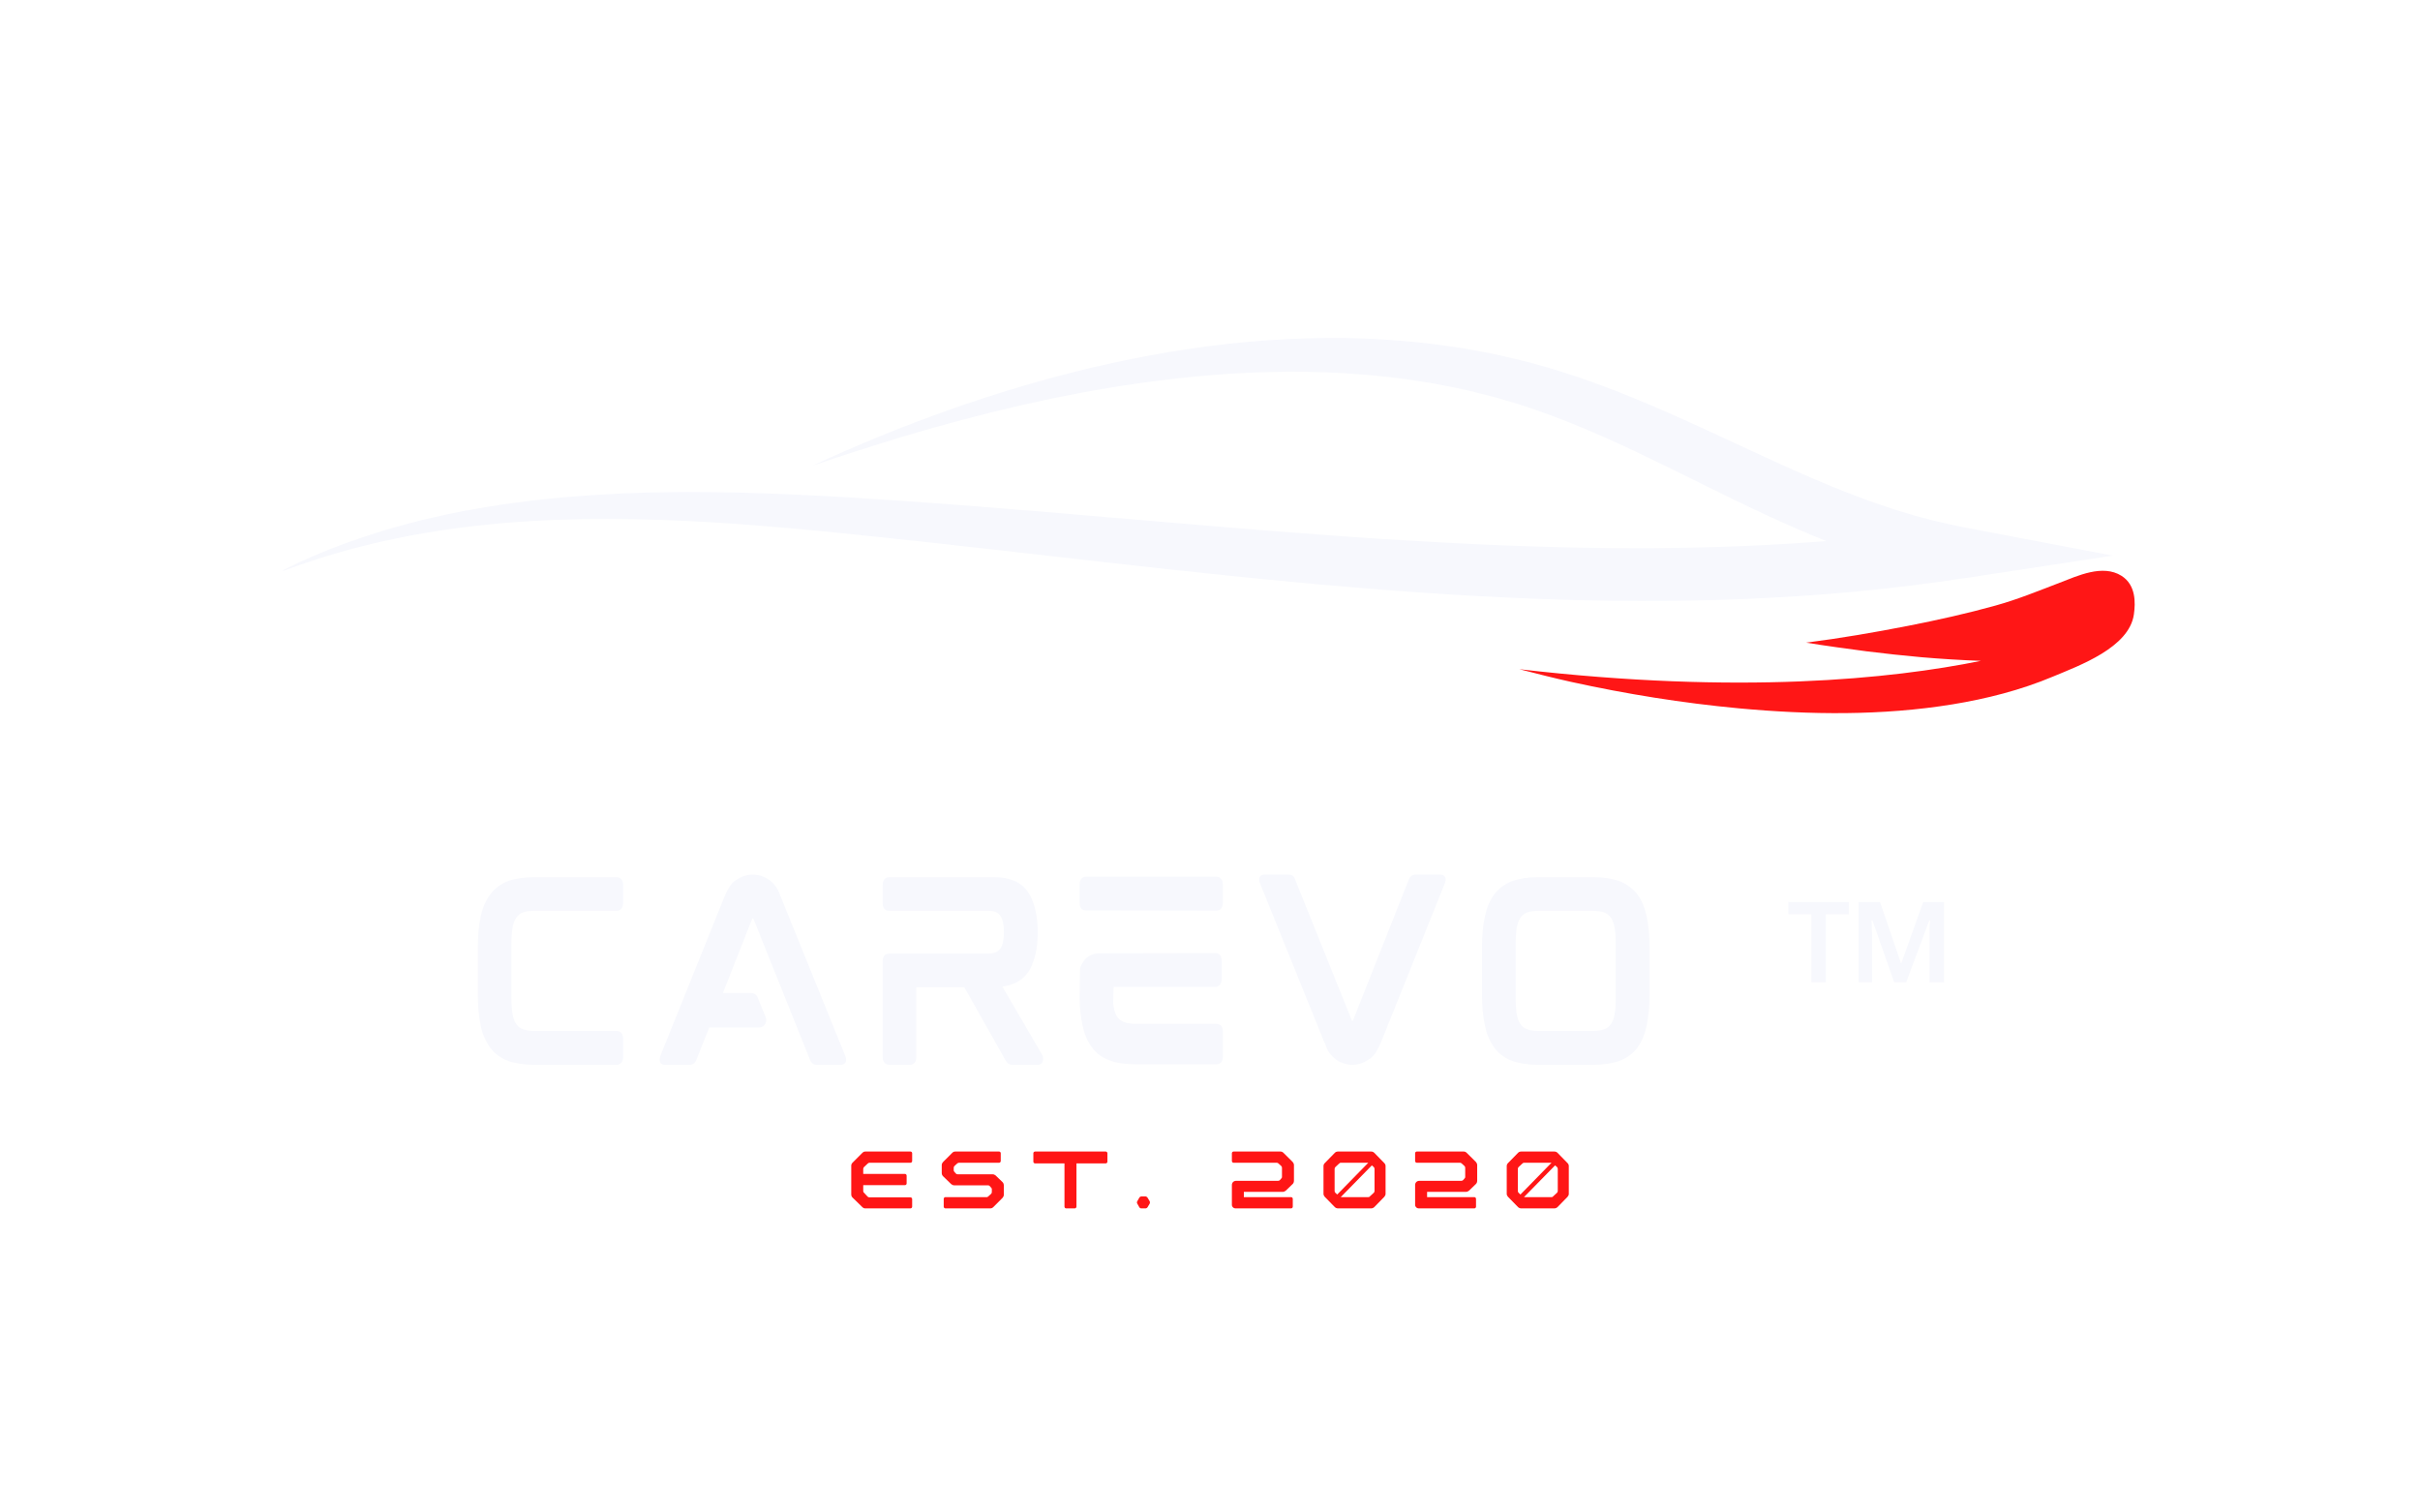 <svg xmlns="http://www.w3.org/2000/svg" xmlns:xlink="http://www.w3.org/1999/xlink" width="120" viewBox="0 0 120 75" height="75" version="1.0"><defs><g id="j"><path d="M 3.672 -4.078 L 3.672 -8.062 L 4.734 -8.062 L 5.781 -5 L 6.875 -8.062 L 7.906 -8.062 L 7.906 -4.078 L 7.188 -4.078 L 7.188 -6.391 C 7.188 -6.441 7.188 -6.555 7.188 -6.734 C 7.195 -6.91 7.207 -7.047 7.219 -7.141 L 7.172 -7.141 L 6.031 -4.078 L 5.438 -4.078 L 4.359 -7.141 L 4.312 -7.141 C 4.32 -7.016 4.328 -6.879 4.328 -6.734 C 4.336 -6.586 4.344 -6.488 4.344 -6.438 L 4.344 -4.078 Z M 1.328 -4.078 L 1.328 -7.453 L 0.188 -7.453 L 0.188 -8.062 L 3.188 -8.062 L 3.188 -7.453 L 2.047 -7.453 L 2.047 -4.078 Z M 1.328 -4.078"/></g><g id="c"><path d="M 7.793 -9.293 L 3.688 -9.293 C 3.191 -9.293 2.762 -9.227 2.414 -9.102 C 2.051 -8.965 1.758 -8.75 1.547 -8.469 C 1.32 -8.188 1.148 -7.816 1.051 -7.363 C 0.949 -6.926 0.902 -6.383 0.902 -5.762 L 0.902 -3.531 C 0.902 -2.898 0.949 -2.355 1.051 -1.906 C 1.148 -1.465 1.32 -1.094 1.547 -0.801 C 1.77 -0.52 2.062 -0.305 2.414 -0.18 C 2.762 -0.055 3.191 0.012 3.688 0.012 L 7.793 0.012 C 7.883 0.012 8.109 -0.035 8.109 -0.383 L 8.109 -1.273 C 8.109 -1.625 7.883 -1.668 7.793 -1.668 L 3.746 -1.668 C 3.508 -1.668 3.305 -1.691 3.156 -1.75 C 3.012 -1.793 2.91 -1.871 2.82 -1.996 C 2.73 -2.109 2.672 -2.277 2.629 -2.492 C 2.594 -2.719 2.57 -3 2.57 -3.34 L 2.57 -5.965 C 2.57 -6.305 2.594 -6.586 2.629 -6.801 C 2.672 -7.016 2.73 -7.172 2.82 -7.297 C 2.91 -7.422 3.012 -7.5 3.156 -7.547 C 3.305 -7.602 3.508 -7.625 3.746 -7.625 L 7.793 -7.625 C 7.883 -7.625 8.109 -7.668 8.109 -8.031 L 8.109 -8.898 C 8.109 -9.25 7.883 -9.293 7.793 -9.293 Z M 7.793 -9.293"/></g><g id="d"><path d="M 6.949 -8.246 C 6.926 -8.301 6.902 -8.367 6.879 -8.414 C 6.699 -9 6.156 -9.418 5.539 -9.418 C 5.254 -9.418 4.984 -9.34 4.758 -9.18 C 4.691 -9.148 4.637 -9.102 4.59 -9.066 C 4.422 -8.922 4.25 -8.648 4.094 -8.246 L 0.949 -0.43 C 0.914 -0.328 0.902 -0.227 0.926 -0.156 C 0.938 -0.09 0.992 0.012 1.172 0.012 L 2.414 0.012 C 2.559 0.012 2.672 -0.078 2.73 -0.227 L 3.371 -1.84 L 5.844 -1.84 C 5.965 -1.84 6.078 -1.895 6.137 -1.996 C 6.203 -2.086 6.215 -2.211 6.18 -2.324 L 5.773 -3.328 C 5.719 -3.461 5.594 -3.551 5.449 -3.551 L 4.051 -3.551 L 5.492 -7.207 C 5.504 -7.23 5.516 -7.242 5.516 -7.242 L 5.559 -7.242 C 5.559 -7.242 5.559 -7.242 5.57 -7.219 L 8.367 -0.238 C 8.426 -0.078 8.539 0.012 8.695 0.012 L 9.902 0.012 C 10.082 0.012 10.129 -0.102 10.148 -0.156 C 10.172 -0.227 10.16 -0.328 10.117 -0.43 Z M 6.949 -8.246"/></g><g id="e"><path d="M 8.594 -6.598 C 8.594 -6.586 8.594 -6.574 8.594 -6.562 C 8.594 -6.551 8.594 -6.543 8.594 -6.531 Z M 8.809 -0.484 L 6.836 -3.867 C 7.387 -3.938 7.816 -4.172 8.098 -4.555 C 8.414 -5.02 8.582 -5.684 8.594 -6.562 C 8.582 -7.445 8.414 -8.109 8.098 -8.57 C 7.758 -9.055 7.195 -9.293 6.43 -9.293 L 1.23 -9.293 C 1.129 -9.293 0.902 -9.258 0.902 -8.898 L 0.902 -8.008 C 0.902 -7.656 1.129 -7.625 1.23 -7.625 L 6.137 -7.625 C 6.43 -7.625 6.621 -7.547 6.734 -7.375 C 6.855 -7.207 6.914 -6.938 6.914 -6.562 C 6.914 -6.191 6.855 -5.922 6.734 -5.75 C 6.621 -5.582 6.43 -5.504 6.137 -5.504 L 1.23 -5.504 C 1.129 -5.504 0.902 -5.469 0.902 -5.121 L 0.902 -0.383 C 0.902 -0.035 1.129 0.012 1.23 0.012 L 2.254 0.012 C 2.355 0.012 2.57 -0.035 2.57 -0.383 L 2.57 -3.836 L 4.949 -3.836 L 6.992 -0.215 C 7.039 -0.148 7.07 -0.09 7.117 -0.055 C 7.172 -0.012 7.25 0.012 7.352 0.012 L 8.594 0.012 C 8.73 0.012 8.832 -0.078 8.852 -0.215 C 8.863 -0.328 8.852 -0.418 8.809 -0.484 Z M 8.809 -0.484"/></g><g id="f"><path d="M 7.68 -2.02 L 3.711 -2.02 C 3.473 -2.02 3.281 -2.051 3.125 -2.098 C 2.977 -2.152 2.875 -2.234 2.785 -2.348 C 2.695 -2.469 2.629 -2.641 2.594 -2.852 C 2.582 -2.91 2.582 -2.988 2.57 -3.047 C 2.57 -3.047 2.582 -3.855 2.594 -3.855 L 7.637 -3.855 C 7.727 -3.855 7.949 -3.902 7.949 -4.25 L 7.949 -5.145 C 7.949 -5.492 7.727 -5.527 7.637 -5.527 L 1.816 -5.516 C 1.488 -5.492 1.207 -5.324 1.051 -5.043 C 0.992 -4.949 0.949 -4.859 0.926 -4.758 L 0.902 -3.34 L 0.902 -3.281 C 0.914 -2.75 0.969 -2.301 1.051 -1.93 C 1.148 -1.477 1.32 -1.105 1.535 -0.824 C 1.758 -0.531 2.051 -0.328 2.414 -0.203 C 2.762 -0.066 3.18 -0.012 3.676 -0.012 L 7.68 -0.012 C 7.781 -0.012 8.008 -0.047 8.008 -0.395 L 8.008 -1.637 C 8.008 -1.984 7.781 -2.02 7.68 -2.02 Z M 7.691 -9.316 L 1.207 -9.316 C 1.117 -9.316 0.902 -9.27 0.902 -8.91 L 0.902 -8.031 C 0.902 -7.68 1.117 -7.648 1.207 -7.648 L 7.691 -7.637 C 7.781 -7.637 8.008 -7.68 8.008 -8.031 L 8.008 -8.922 C 8.008 -9.27 7.781 -9.316 7.691 -9.316 Z M 7.691 -9.316"/></g><g id="g"><path d="M 9.891 -9.418 L 8.648 -9.418 C 8.504 -9.418 8.391 -9.34 8.324 -9.18 L 5.559 -2.199 C 5.559 -2.176 5.551 -2.176 5.551 -2.176 L 5.504 -2.164 C 5.504 -2.164 5.504 -2.176 5.492 -2.199 L 2.684 -9.18 C 2.641 -9.34 2.527 -9.418 2.367 -9.418 L 1.148 -9.418 C 0.98 -9.418 0.926 -9.305 0.914 -9.258 C 0.891 -9.18 0.902 -9.09 0.949 -8.977 L 4.105 -1.172 C 4.141 -1.105 4.16 -1.051 4.184 -1.004 C 4.352 -0.406 4.906 0.012 5.527 0.012 C 5.809 0.012 6.078 -0.078 6.305 -0.238 C 6.371 -0.27 6.43 -0.305 6.473 -0.352 C 6.645 -0.496 6.801 -0.766 6.969 -1.172 L 10.105 -8.977 C 10.148 -9.09 10.16 -9.18 10.141 -9.258 C 10.117 -9.316 10.059 -9.418 9.891 -9.418 Z M 9.891 -9.418"/></g><g id="h"><path d="M 8.582 -8.469 C 8.355 -8.75 8.062 -8.965 7.703 -9.102 C 7.352 -9.227 6.926 -9.293 6.43 -9.293 L 3.676 -9.293 C 3.18 -9.293 2.762 -9.227 2.414 -9.102 C 2.051 -8.965 1.758 -8.75 1.535 -8.469 C 1.32 -8.188 1.148 -7.816 1.051 -7.363 C 0.949 -6.926 0.902 -6.395 0.902 -5.762 L 0.902 -3.531 C 0.902 -2.898 0.949 -2.355 1.051 -1.918 C 1.148 -1.465 1.32 -1.094 1.535 -0.812 C 1.758 -0.52 2.051 -0.305 2.414 -0.18 C 2.75 -0.055 3.18 0.012 3.676 0.012 L 6.43 0.012 C 6.926 0.012 7.352 -0.055 7.703 -0.18 C 8.062 -0.305 8.355 -0.52 8.582 -0.801 C 8.809 -1.094 8.965 -1.465 9.066 -1.918 C 9.156 -2.355 9.215 -2.898 9.215 -3.531 L 9.215 -5.762 C 9.215 -6.383 9.156 -6.926 9.066 -7.363 C 8.965 -7.816 8.809 -8.188 8.582 -8.469 Z M 7.535 -5.953 L 7.535 -3.328 C 7.535 -3 7.523 -2.719 7.477 -2.492 C 7.445 -2.289 7.375 -2.109 7.285 -1.996 C 7.207 -1.871 7.094 -1.793 6.949 -1.75 C 6.801 -1.691 6.609 -1.668 6.371 -1.668 L 3.734 -1.668 C 3.496 -1.668 3.305 -1.691 3.156 -1.75 C 3.012 -1.793 2.898 -1.871 2.82 -1.996 C 2.73 -2.109 2.672 -2.289 2.629 -2.492 C 2.594 -2.719 2.57 -3 2.57 -3.328 L 2.57 -5.953 C 2.57 -6.281 2.594 -6.562 2.629 -6.789 C 2.672 -7.004 2.73 -7.172 2.82 -7.297 C 2.898 -7.41 3.012 -7.488 3.156 -7.547 C 3.305 -7.59 3.496 -7.625 3.734 -7.625 L 6.371 -7.625 C 6.609 -7.625 6.801 -7.59 6.949 -7.547 C 7.094 -7.488 7.207 -7.41 7.285 -7.297 C 7.375 -7.172 7.445 -7.004 7.477 -6.789 C 7.523 -6.562 7.535 -6.281 7.535 -5.953 Z M 7.535 -5.953"/></g><g id="k"><path d="M 0.801 -2.051 L 0.98 -2.219 C 1.016 -2.254 1.039 -2.262 1.066 -2.262 L 3.105 -2.262 C 3.148 -2.262 3.188 -2.305 3.188 -2.348 L 3.188 -2.738 C 3.188 -2.781 3.148 -2.82 3.105 -2.82 L 0.879 -2.82 C 0.812 -2.82 0.77 -2.805 0.719 -2.754 L 0.238 -2.273 C 0.203 -2.242 0.168 -2.184 0.168 -2.129 L 0.168 -0.699 C 0.168 -0.625 0.191 -0.574 0.238 -0.531 L 0.719 -0.062 C 0.758 -0.023 0.809 0 0.863 0 L 3.105 0 C 3.148 0 3.188 -0.039 3.188 -0.086 L 3.188 -0.461 C 3.188 -0.508 3.148 -0.547 3.105 -0.547 L 1.074 -0.547 C 1.031 -0.547 1.004 -0.559 0.977 -0.586 L 0.777 -0.801 C 0.77 -0.82 0.762 -0.836 0.762 -0.859 L 0.762 -1.152 L 2.828 -1.152 C 2.871 -1.152 2.914 -1.191 2.914 -1.234 L 2.914 -1.625 C 2.914 -1.672 2.871 -1.711 2.828 -1.711 L 0.762 -1.711 L 0.762 -1.953 C 0.762 -1.992 0.773 -2.02 0.801 -2.051 Z M 0.801 -2.051"/></g><g id="l"><path d="M 0.168 -1.762 C 0.168 -1.688 0.191 -1.637 0.238 -1.59 L 0.633 -1.207 C 0.672 -1.176 0.723 -1.145 0.777 -1.145 L 2.457 -1.145 C 2.496 -1.145 2.523 -1.133 2.551 -1.105 L 2.637 -1.004 C 2.648 -0.988 2.652 -0.973 2.652 -0.949 L 2.652 -0.812 C 2.652 -0.773 2.641 -0.746 2.613 -0.719 L 2.488 -0.605 C 2.457 -0.574 2.434 -0.559 2.406 -0.559 L 0.352 -0.559 C 0.305 -0.559 0.266 -0.52 0.266 -0.473 L 0.266 -0.086 C 0.266 -0.039 0.305 0 0.352 0 L 2.562 0 C 2.629 0 2.676 -0.016 2.727 -0.066 L 3.18 -0.52 C 3.211 -0.555 3.246 -0.609 3.246 -0.668 L 3.246 -1.133 C 3.246 -1.207 3.223 -1.266 3.18 -1.305 L 2.84 -1.633 C 2.801 -1.664 2.75 -1.691 2.691 -1.691 L 0.961 -1.691 C 0.922 -1.691 0.891 -1.703 0.863 -1.734 L 0.777 -1.836 C 0.77 -1.852 0.762 -1.867 0.762 -1.891 L 0.762 -2.008 C 0.762 -2.051 0.773 -2.078 0.801 -2.105 L 0.926 -2.219 C 0.961 -2.246 0.98 -2.262 1.012 -2.262 L 3.008 -2.262 C 3.055 -2.262 3.094 -2.305 3.094 -2.348 L 3.094 -2.738 C 3.094 -2.781 3.055 -2.82 3.008 -2.82 L 0.852 -2.82 C 0.785 -2.82 0.738 -2.805 0.688 -2.754 L 0.238 -2.305 C 0.203 -2.27 0.168 -2.211 0.168 -2.156 Z M 0.168 -1.762"/></g><g id="m"><path d="M 3.754 -2.82 L 0.254 -2.82 C 0.207 -2.82 0.168 -2.781 0.168 -2.738 L 0.168 -2.312 C 0.168 -2.27 0.207 -2.23 0.254 -2.23 L 1.711 -2.23 L 1.711 -0.086 C 1.711 -0.039 1.75 0 1.793 0 L 2.219 0 C 2.262 0 2.305 -0.039 2.305 -0.086 L 2.305 -2.23 L 3.754 -2.23 C 3.797 -2.23 3.84 -2.27 3.84 -2.312 L 3.84 -2.738 C 3.84 -2.781 3.797 -2.82 3.754 -2.82 Z M 3.754 -2.82"/></g><g id="n"><path d="M 0.395 0 C 0.371 0 0.352 -0.004 0.328 -0.016 C 0.305 -0.027 0.293 -0.047 0.281 -0.066 L 0.188 -0.23 C 0.176 -0.25 0.168 -0.27 0.168 -0.293 C 0.168 -0.32 0.176 -0.344 0.188 -0.359 L 0.281 -0.523 C 0.293 -0.547 0.305 -0.562 0.328 -0.574 C 0.352 -0.586 0.371 -0.594 0.395 -0.594 L 0.586 -0.594 C 0.609 -0.594 0.633 -0.586 0.648 -0.574 C 0.672 -0.562 0.688 -0.547 0.699 -0.523 L 0.797 -0.359 C 0.809 -0.344 0.812 -0.32 0.812 -0.293 C 0.812 -0.27 0.809 -0.25 0.797 -0.23 L 0.699 -0.066 C 0.688 -0.047 0.672 -0.027 0.648 -0.016 C 0.633 -0.004 0.609 0 0.586 0 Z M 0.395 0"/></g><g id="p"><path d="M 0.168 -2.738 L 0.168 -2.348 C 0.168 -2.305 0.207 -2.262 0.254 -2.262 L 2.406 -2.262 C 2.434 -2.262 2.457 -2.246 2.488 -2.219 L 2.613 -2.105 C 2.641 -2.078 2.652 -2.051 2.652 -2.008 L 2.652 -1.562 C 2.652 -1.539 2.648 -1.523 2.637 -1.508 L 2.551 -1.406 C 2.523 -1.379 2.496 -1.367 2.457 -1.367 L 0.371 -1.367 C 0.258 -1.367 0.168 -1.277 0.168 -1.164 L 0.168 -0.176 C 0.168 -0.078 0.25 0 0.344 0 L 3.105 0 C 3.148 0 3.188 -0.039 3.188 -0.086 L 3.188 -0.473 C 3.188 -0.52 3.148 -0.559 3.105 -0.559 L 0.762 -0.559 L 0.762 -0.82 L 2.691 -0.82 C 2.75 -0.82 2.801 -0.848 2.84 -0.879 L 3.18 -1.207 C 3.223 -1.246 3.246 -1.305 3.246 -1.379 L 3.246 -2.156 C 3.246 -2.211 3.211 -2.27 3.18 -2.305 L 2.727 -2.754 C 2.676 -2.805 2.629 -2.82 2.562 -2.82 L 0.254 -2.82 C 0.207 -2.82 0.168 -2.781 0.168 -2.738 Z M 0.168 -2.738"/></g><g id="q"><path d="M 3.184 -2.246 L 2.688 -2.754 C 2.641 -2.801 2.59 -2.82 2.516 -2.82 L 0.898 -2.82 C 0.824 -2.82 0.773 -2.801 0.727 -2.754 L 0.23 -2.246 C 0.191 -2.207 0.168 -2.156 0.168 -2.102 L 0.168 -0.723 C 0.168 -0.668 0.191 -0.617 0.23 -0.574 L 0.727 -0.066 C 0.773 -0.023 0.824 0 0.898 0 L 2.516 0 C 2.59 0 2.641 -0.023 2.688 -0.066 L 3.184 -0.574 C 3.223 -0.617 3.246 -0.668 3.246 -0.723 L 3.246 -2.102 C 3.246 -2.156 3.223 -2.207 3.184 -2.246 Z M 0.719 -0.871 L 0.719 -1.953 C 0.719 -1.992 0.727 -2.02 0.758 -2.051 L 0.938 -2.219 L 0.973 -2.246 C 0.98 -2.258 1 -2.262 1.027 -2.262 L 2.387 -2.262 L 0.848 -0.688 L 0.758 -0.773 C 0.727 -0.801 0.719 -0.828 0.719 -0.871 Z M 2.699 -0.871 C 2.699 -0.828 2.688 -0.801 2.66 -0.773 L 2.477 -0.605 L 2.445 -0.574 C 2.426 -0.562 2.41 -0.559 2.387 -0.559 L 1.023 -0.559 L 2.566 -2.133 L 2.66 -2.051 C 2.688 -2.02 2.699 -1.992 2.699 -1.953 Z M 2.699 -0.871"/></g><clipPath id="a"><path d="M 14.047 16.75 L 105 16.75 L 105 30 L 14.047 30 Z M 14.047 16.75"/></clipPath><clipPath id="b"><path d="M 75 28 L 105.945 28 L 105.945 35.5 L 75 35.5 Z M 75 28"/></clipPath></defs><g clip-path="url(#a)"><path fill="#F7F8FD" d="M 97.469 26.164 C 96.332 25.949 95.211 25.664 94.102 25.316 C 92.996 24.965 91.902 24.562 90.82 24.117 C 89.742 23.672 88.668 23.195 87.594 22.699 L 84.34 21.195 C 83.238 20.691 82.121 20.191 80.969 19.723 C 80.68 19.605 80.395 19.488 80.102 19.375 L 79.66 19.207 L 79.215 19.043 C 78.922 18.934 78.617 18.832 78.316 18.723 C 78.168 18.672 78.016 18.625 77.863 18.574 C 77.711 18.523 77.559 18.473 77.402 18.426 C 77.094 18.332 76.789 18.234 76.473 18.148 C 76.316 18.105 76.16 18.059 76.004 18.016 L 75.527 17.895 C 75.211 17.816 74.895 17.734 74.574 17.668 L 74.094 17.562 C 73.934 17.527 73.773 17.492 73.609 17.465 L 72.637 17.285 L 71.66 17.141 C 71.578 17.129 71.496 17.113 71.414 17.105 L 71.168 17.074 L 70.68 17.016 C 70.512 17 70.352 16.977 70.188 16.961 L 69.691 16.918 C 68.379 16.801 67.055 16.746 65.742 16.762 C 64.426 16.773 63.117 16.84 61.82 16.957 C 59.227 17.195 56.688 17.637 54.223 18.211 C 51.758 18.793 49.359 19.512 47.043 20.332 C 45.883 20.746 44.738 21.18 43.613 21.641 C 42.492 22.102 41.387 22.582 40.297 23.086 C 42.625 22.301 44.969 21.555 47.355 20.918 C 49.738 20.27 52.16 19.723 54.605 19.297 C 55.828 19.086 57.059 18.914 58.293 18.773 C 58.91 18.699 59.527 18.648 60.145 18.594 L 61.074 18.527 C 61.383 18.508 61.691 18.496 62 18.48 C 63.238 18.43 64.473 18.418 65.699 18.461 L 66.621 18.504 C 66.926 18.523 67.23 18.547 67.535 18.57 L 67.762 18.586 L 67.992 18.609 L 68.445 18.652 C 68.598 18.668 68.75 18.68 68.898 18.699 L 69.352 18.758 L 69.801 18.812 C 69.953 18.832 70.102 18.859 70.25 18.883 L 70.918 18.988 C 70.992 19 71.066 19.016 71.141 19.027 L 72.023 19.195 L 72.895 19.387 C 73.043 19.418 73.184 19.457 73.328 19.496 L 73.758 19.602 C 74.047 19.672 74.328 19.758 74.609 19.84 L 75.035 19.961 C 75.176 20.004 75.312 20.051 75.453 20.094 C 75.73 20.18 76.004 20.277 76.281 20.371 C 78.488 21.145 80.594 22.129 82.711 23.168 C 84.824 24.203 86.953 25.297 89.238 26.281 C 89.676 26.469 90.117 26.652 90.566 26.832 C 89.215 26.938 87.855 27.016 86.496 27.074 L 85.203 27.121 L 83.91 27.152 C 83.48 27.168 83.047 27.168 82.617 27.172 L 81.969 27.18 C 81.75 27.184 81.535 27.18 81.32 27.18 C 79.59 27.188 77.855 27.152 76.121 27.098 C 74.387 27.047 72.652 26.965 70.914 26.867 C 69.18 26.77 67.441 26.66 65.699 26.527 C 62.223 26.277 58.738 25.973 55.246 25.676 C 51.75 25.375 48.246 25.078 44.73 24.836 L 43.41 24.75 C 42.969 24.719 42.527 24.691 42.086 24.664 C 41.207 24.613 40.32 24.566 39.434 24.527 C 38.992 24.504 38.547 24.488 38.105 24.473 L 36.773 24.43 C 36.328 24.422 35.883 24.41 35.438 24.406 L 34.77 24.402 C 34.547 24.398 34.324 24.398 34.102 24.398 C 33.656 24.402 33.211 24.402 32.762 24.414 L 32.094 24.426 C 31.871 24.43 31.648 24.441 31.426 24.449 L 30.754 24.473 L 30.086 24.512 C 29.641 24.531 29.195 24.566 28.75 24.598 C 26.973 24.727 25.203 24.945 23.465 25.254 C 21.723 25.566 20.02 25.98 18.383 26.512 C 16.746 27.039 15.176 27.672 13.727 28.434 C 16.859 27.211 20.242 26.445 23.668 26.066 C 27.102 25.68 30.582 25.676 34.043 25.832 C 34.262 25.844 34.477 25.852 34.695 25.867 L 35.344 25.902 C 35.777 25.93 36.211 25.961 36.645 25.988 L 37.941 26.09 C 38.375 26.125 38.809 26.16 39.242 26.199 C 40.105 26.277 40.973 26.359 41.84 26.449 C 42.707 26.535 43.574 26.625 44.441 26.719 C 47.91 27.09 51.383 27.496 54.863 27.887 C 61.824 28.672 68.844 29.406 75.965 29.684 C 79.523 29.824 83.105 29.844 86.688 29.695 C 88.477 29.613 90.27 29.504 92.055 29.332 C 93.84 29.16 95.617 28.941 97.387 28.676 L 104.766 27.551 Z M 97.469 26.164"/></g><g clip-path="url(#b)"><path fill="#FF1616" d="M 77.887 33.809 C 80.637 34.414 83.426 34.863 86.23 35.125 C 89.746 35.449 93.328 35.496 96.824 34.926 C 98.523 34.648 100.207 34.219 101.797 33.551 C 103.105 33.004 105.578 32.113 105.812 30.469 C 105.895 29.887 105.918 29.008 105.195 28.551 C 104.262 27.965 103.012 28.559 102.137 28.895 C 101.094 29.293 100.066 29.719 98.941 30.031 C 97.535 30.422 96.082 30.746 94.609 31.035 C 92.953 31.359 91.27 31.648 89.562 31.867 C 90.406 32.008 91.801 32.199 92.559 32.297 C 93.461 32.41 94.367 32.508 95.281 32.59 C 96.242 32.672 97.234 32.734 98.227 32.77 C 93.809 33.668 86.281 34.453 75.34 33.184 C 76.199 33.406 77.059 33.625 77.887 33.809 Z M 77.887 33.809"/></g><g fill="#F7F8FD"><use x="22.79" y="52.789" xmlns:xlink="http://www.w3.org/1999/xlink" xlink:href="#c" xlink:type="simple" xlink:actuate="onLoad" xlink:show="embed"/></g><g fill="#F7F8FD"><use x="31.797" y="52.789" xmlns:xlink="http://www.w3.org/1999/xlink" xlink:href="#d" xlink:type="simple" xlink:actuate="onLoad" xlink:show="embed"/></g><g fill="#F7F8FD"><use x="42.868" y="52.789" xmlns:xlink="http://www.w3.org/1999/xlink" xlink:href="#e" xlink:type="simple" xlink:actuate="onLoad" xlink:show="embed"/></g><g fill="#F7F8FD"><use x="52.63" y="52.789" xmlns:xlink="http://www.w3.org/1999/xlink" xlink:href="#f" xlink:type="simple" xlink:actuate="onLoad" xlink:show="embed"/></g><g fill="#F7F8FD"><use x="61.536" y="52.789" xmlns:xlink="http://www.w3.org/1999/xlink" xlink:href="#g" xlink:type="simple" xlink:actuate="onLoad" xlink:show="embed"/></g><g fill="#F7F8FD"><use x="72.584" y="52.789" xmlns:xlink="http://www.w3.org/1999/xlink" xlink:href="#h" xlink:type="simple" xlink:actuate="onLoad" xlink:show="embed"/></g><g fill="#F7F8FD"><use x="82.697" y="52.789" xmlns:xlink="http://www.w3.org/1999/xlink" xlink:href="#i" xlink:type="simple" xlink:actuate="onLoad" xlink:show="embed"/></g><g fill="#F7F8FD"><use x="88.491" y="52.789" xmlns:xlink="http://www.w3.org/1999/xlink" xlink:href="#j" xlink:type="simple" xlink:actuate="onLoad" xlink:show="embed"/></g><g fill="#FF1616"><use x="42.043" y="59.921" xmlns:xlink="http://www.w3.org/1999/xlink" xlink:href="#k" xlink:type="simple" xlink:actuate="onLoad" xlink:show="embed"/></g><g fill="#FF1616"><use x="46.53" y="59.921" xmlns:xlink="http://www.w3.org/1999/xlink" xlink:href="#l" xlink:type="simple" xlink:actuate="onLoad" xlink:show="embed"/></g><g fill="#FF1616"><use x="51.073" y="59.921" xmlns:xlink="http://www.w3.org/1999/xlink" xlink:href="#m" xlink:type="simple" xlink:actuate="onLoad" xlink:show="embed"/></g><g fill="#FF1616"><use x="56.209" y="59.921" xmlns:xlink="http://www.w3.org/1999/xlink" xlink:href="#n" xlink:type="simple" xlink:actuate="onLoad" xlink:show="embed"/></g><g fill="#FF1616"><use x="58.32" y="59.921" xmlns:xlink="http://www.w3.org/1999/xlink" xlink:href="#o" xlink:type="simple" xlink:actuate="onLoad" xlink:show="embed"/></g><g fill="#FF1616"><use x="60.917" y="59.921" xmlns:xlink="http://www.w3.org/1999/xlink" xlink:href="#p" xlink:type="simple" xlink:actuate="onLoad" xlink:show="embed"/></g><g fill="#FF1616"><use x="65.46" y="59.921" xmlns:xlink="http://www.w3.org/1999/xlink" xlink:href="#q" xlink:type="simple" xlink:actuate="onLoad" xlink:show="embed"/></g><g fill="#FF1616"><use x="70.003" y="59.921" xmlns:xlink="http://www.w3.org/1999/xlink" xlink:href="#p" xlink:type="simple" xlink:actuate="onLoad" xlink:show="embed"/></g><g fill="#FF1616"><use x="74.546" y="59.921" xmlns:xlink="http://www.w3.org/1999/xlink" xlink:href="#q" xlink:type="simple" xlink:actuate="onLoad" xlink:show="embed"/></g></svg>